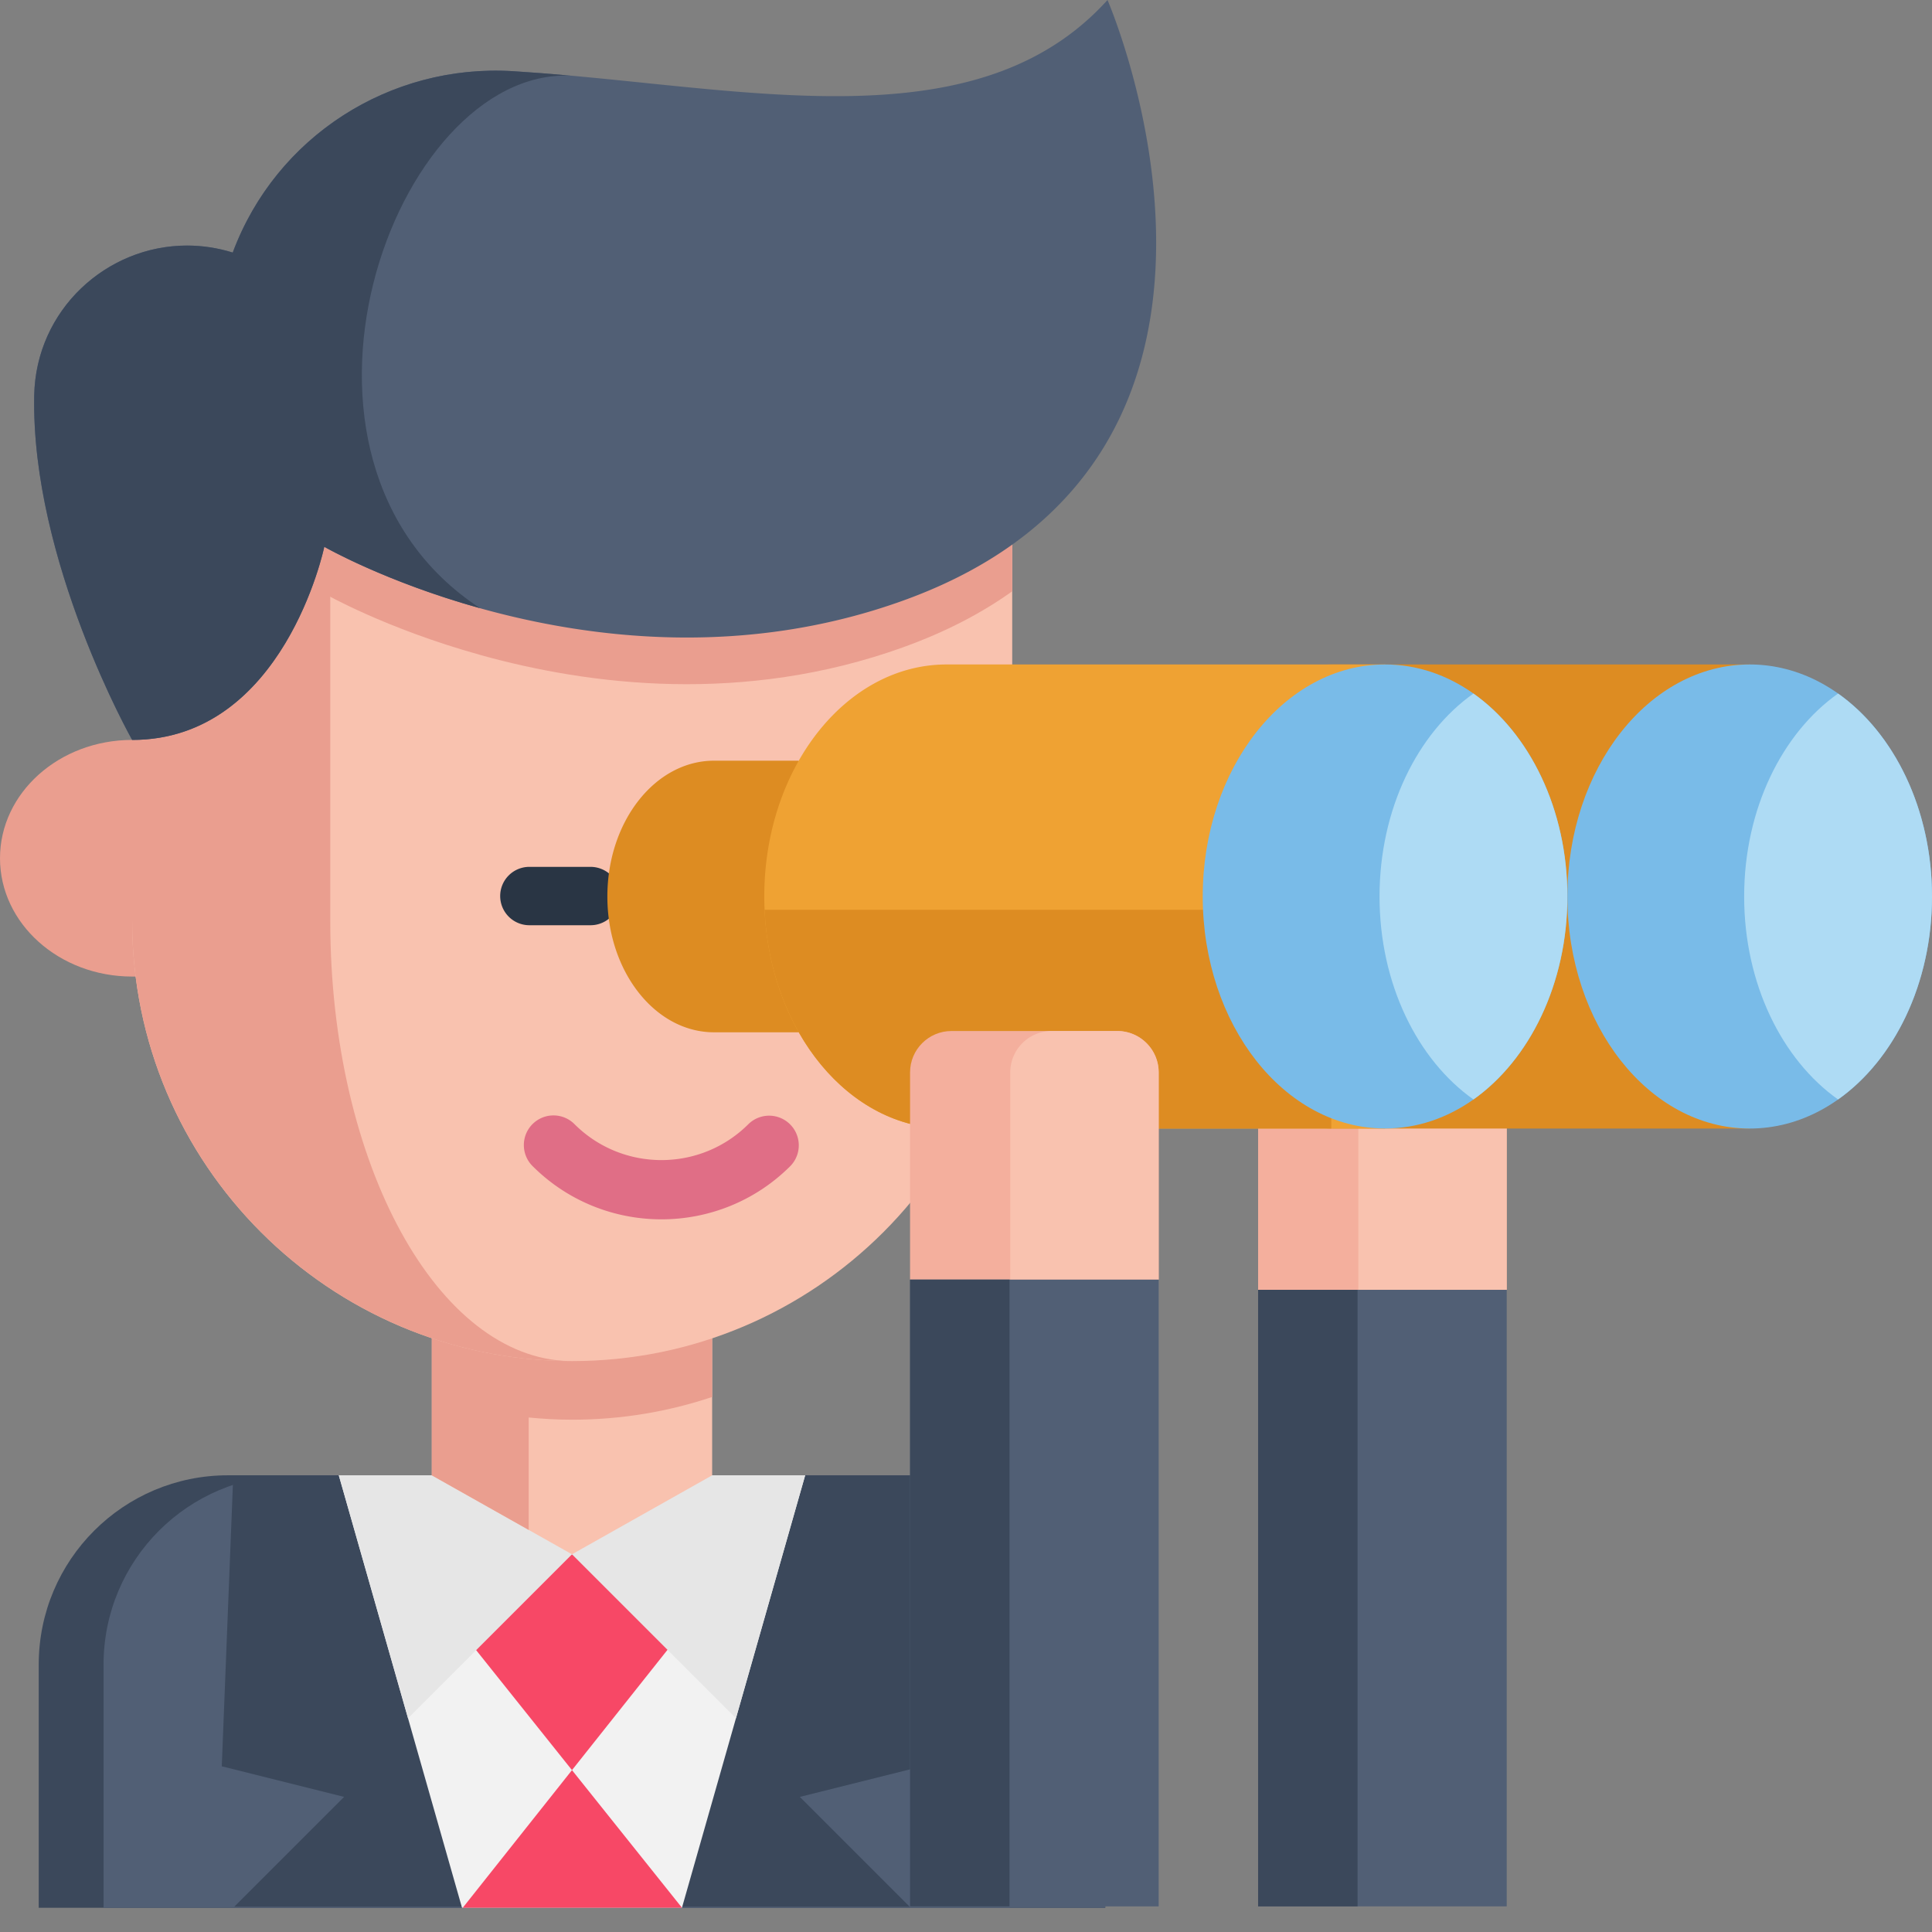 <svg xmlns="http://www.w3.org/2000/svg" version="1.1" xmlns:xlink="http://www.w3.org/1999/xlink" width="512" height="512" x="0" y="0" viewBox="0 0 512 512" style="enable-background:new 0 0 512 512" xml:space="preserve" class=""><rect x="0" y="0" width="512" height="512" fill="#808080" stroke="none"/><g><path fill="#3b485b" d="M292.898 441.117v64.461H10.262v-64.46c0-27.7 22.449-50.15 50.136-50.15H242.75c27.7 0 50.148 22.45 50.148 50.15zm0 0" opacity="1" data-original="#3b485b"></path><path fill="#515f75" d="M292.898 441.117v64.461H27.445v-64.46c0-27.7 22.45-50.15 50.145-50.15h165.16c27.7 0 50.148 22.45 50.148 50.15zm0 0" opacity="1" data-original="#515f75"></path><path fill="#3b485b" d="m61.816 390.973-3.043 77.117 32.418 8.105-29.109 29.106h178.992l-29.105-29.106 32.418-8.105-3.043-77.117" opacity="1" data-original="#3b485b"></path><path fill="#f2f2f2" d="M213.379 390.973 180.727 505.57h-58.29L89.785 390.973" opacity="1" data-original="#f2f2f2"></path><path fill="#f74866" d="m111.645 419.105 39.937 49.997 39.543-49.805-39.543-7.39z" opacity="1" data-original="#f74866"></path><path fill="#e6e6e6" d="m108.133 455.355 43.449-43.449 43.45 43.45 18.347-64.383H89.785zm0 0" opacity="1" data-original="#e6e6e6"></path><path fill="#f9c2af" d="M188.73 326.586v64.39l-37.148 20.93-11.477-6.465-25.671-14.464v-64.43l25.671.012zm0 0" opacity="1" data-original="#f9c2af" class=""></path><path fill="#f74866" d="m122.64 505.57 28.942-36.468 29.145 36.468" opacity="1" data-original="#f74866"></path><path fill="#ea9e8f" d="m140.105 326.559-25.671-.012v64.43l25.671 14.464v-29.789c3.793.371 7.637.582 11.528.582 12.969 0 25.449-2.117 37.097-6.027v-43.621zM35.023 258.797C15.68 258.797 0 244.757 0 227.44c0-17.312 15.68-31.351 35.023-31.351H268.25c19.34 0 35.023 14.039 35.023 31.351 0 17.317-15.68 31.356-35.023 31.356" opacity="1" data-original="#ea9e8f" class=""></path><path fill="#f9c2af" d="M268.25 127.473V244.09c0 64.402-52.207 116.613-116.617 116.613-32.196 0-61.36-13.055-82.457-34.156-21.098-21.098-34.153-50.262-34.153-82.457V127.473zm0 0" opacity="1" data-original="#f9c2af" class=""></path><path fill="#ea9e8f" d="M150.809 360.7c-31.88-.216-60.704-13.227-81.633-34.15-21.102-21.109-34.153-50.253-34.153-82.46V127.473h52.5V244.09c0 32.207 7.172 61.351 18.774 82.46 11.426 20.774 27.133 33.743 44.512 34.15zm0 0" opacity="1" data-original="#ea9e8f" class=""></path><path fill="#293544" d="M132.555 237.46a7.732 7.732 0 0 1 7.734-7.733h16.207a7.734 7.734 0 0 1 0 15.468H140.29a7.734 7.734 0 0 1-7.734-7.734zm0 0" opacity="1" data-original="#293544"></path><path fill="#ea9e8f" d="M268.25 127.473v29.222c-7.988 5.723-17.55 10.746-28.902 14.84-42.258 15.219-83.168 10.098-112.094 2.031 0 0-.012 0-.012-.011-25.199-7.012-41.308-16.27-41.308-16.27s-10.633 51.18-50.91 51.18v-80.992zm0 0" opacity="1" data-original="#ea9e8f" class=""></path><path fill="#515f75" d="M239.344 159.16c-42.254 15.227-83.16 10.102-112.094 2.035 0 0-.012 0-.012-.007-25.195-7.024-41.3-16.282-41.3-16.282s-10.637 51.18-50.915 51.18c0 0-26.796-47.399-25.957-91.254.438-22.742 19.188-39.754 40.5-39.754 3.985 0 8.055.59 12.11 1.856 11.414-30.657 41.574-50.055 74.222-48.07 5.086.316 10.204.718 15.34 1.183a251.73 251.73 0 0 1 3.262.297C207.797 25.348 261.781 35.09 293.5 0c0 0 52.426 120.766-54.156 159.16zm0 0" opacity="1" data-original="#515f75"></path><path fill="#3b485b" d="M135.902 18.863c5.082.317 10.2.719 15.336 1.184-47.023-1.985-84.386 101.578-24 141.14-25.191-7.023-41.3-16.28-41.3-16.28S75.3 196.085 35.023 196.085c0 0-26.796-47.399-25.957-91.254.438-22.742 19.188-39.754 40.504-39.754 3.98 0 8.051.59 12.106 1.856 11.414-30.657 41.574-50.055 74.226-48.07zm0 0" opacity="1" data-original="#3b485b"></path><path fill="#f4af9d" d="M154.52 20.352c-.11-.02-.211-.028-.325-.04.102.012.203.02.305.032zm0 0" opacity="1" data-original="#f4af9d" class=""></path><path fill="#e06e86" d="M175.29 323.137c-12.372 0-24.747-4.707-34.165-14.125-3.066-3.07-3.066-8.047 0-11.114a7.858 7.858 0 0 1 11.11 0c12.714 12.715 33.398 12.715 46.109 0a7.858 7.858 0 0 1 11.11 11.114c-9.419 9.418-21.79 14.125-34.165 14.125zm0 0" opacity="1" data-original="#e06e86"></path><path fill="#f4af9d" d="M399.297 288.906v52.918H333.41v-52.918h54.91zm0 0" opacity="1" data-original="#f4af9d" class=""></path><path fill="#f9c2af" d="M399.297 288.906v52.918h-39.332v-52.918zm0 0" opacity="1" data-original="#f9c2af" class=""></path><path fill="#515f75" d="M333.41 341.82h65.883v163.39H333.41zm0 0" opacity="1" data-original="#515f75"></path><path fill="#3b485b" d="M333.41 341.82h26.356v163.39H333.41zm0 0" opacity="1" data-original="#3b485b"></path><path fill="#dd8c22" d="M463.684 176.09v122.98H353.348c-25.758 0-52.664-25.652-54.094-57.968a69.728 69.728 0 0 1-.082-3.516c0-33.969 27.492-61.496 54.176-61.496zM211.676 273.57h-22.442c-15.613 0-28.277-16.105-28.277-35.984s12.664-35.996 28.277-35.996h22.453" opacity="1" data-original="#dd8c22" class=""></path><path fill="#efa233" d="M367.055 176.09v122.98H250.859c-25.757 0-46.808-25.652-48.234-57.968a69.728 69.728 0 0 1-.082-3.516c0-33.969 21.633-61.496 48.316-61.496zm0 0" opacity="1" data-original="#efa233"></path><path fill="#dd8c22" d="M352.797 241.102v57.968H250.855c-25.757 0-46.804-25.652-48.234-57.968zm0 0" opacity="1" data-original="#dd8c22" class=""></path><path fill="#79bbe8" d="M415.371 237.586c0 23.133-10.05 43.293-24.89 53.785-6.934 4.91-14.926 7.695-23.426 7.695-26.684 0-48.32-27.523-48.32-61.48 0-33.969 21.636-61.496 48.32-61.496 8.504 0 16.492 2.8 23.425 7.707 14.84 10.484 24.891 30.644 24.891 53.789zm0 0" opacity="1" data-original="#79bbe8"></path><path fill="#aedbf4" d="M415.371 237.586c0 23.133-10.05 43.293-24.89 53.785-14.844-10.492-24.891-30.652-24.891-53.785 0-23.145 10.05-43.305 24.89-53.79 14.84 10.485 24.891 30.645 24.891 53.79zm0 0" opacity="1" data-original="#aedbf4"></path><path fill="#79bbe8" d="M512 237.582c0-33.96-21.633-61.492-48.316-61.492s-48.313 27.531-48.313 61.492 21.629 61.492 48.313 61.492S512 271.543 512 237.582zm0 0" opacity="1" data-original="#79bbe8"></path><path fill="#aedbf4" d="M512 237.586c0 23.133-10.05 43.293-24.89 53.785-14.84-10.492-24.891-30.652-24.891-53.785 0-23.145 10.05-43.305 24.89-53.79C501.95 194.282 512 214.442 512 237.587zm0 0" opacity="1" data-original="#aedbf4"></path><path fill="#f4af9d" d="M307.063 284.203v54.914h-65.887v-54.914c0-6.066 4.918-10.973 10.976-10.973h43.934c6.055 0 10.976 4.907 10.976 10.973zm0 0" opacity="1" data-original="#f4af9d" class=""></path><path fill="#f9c2af" d="M307.063 284.203v54.914H267.73v-54.914a10.965 10.965 0 0 1 10.973-10.973h17.383c6.055 0 10.976 4.907 10.976 10.973zm0 0" opacity="1" data-original="#f9c2af" class=""></path><path fill="#515f75" d="M241.176 339.113h65.883v166.098h-65.883zm0 0" opacity="1" data-original="#515f75"></path><path fill="#3b485b" d="M241.176 339.113h26.355v166.098h-26.355zm0 0" opacity="1" data-original="#3b485b"></path></g></svg>